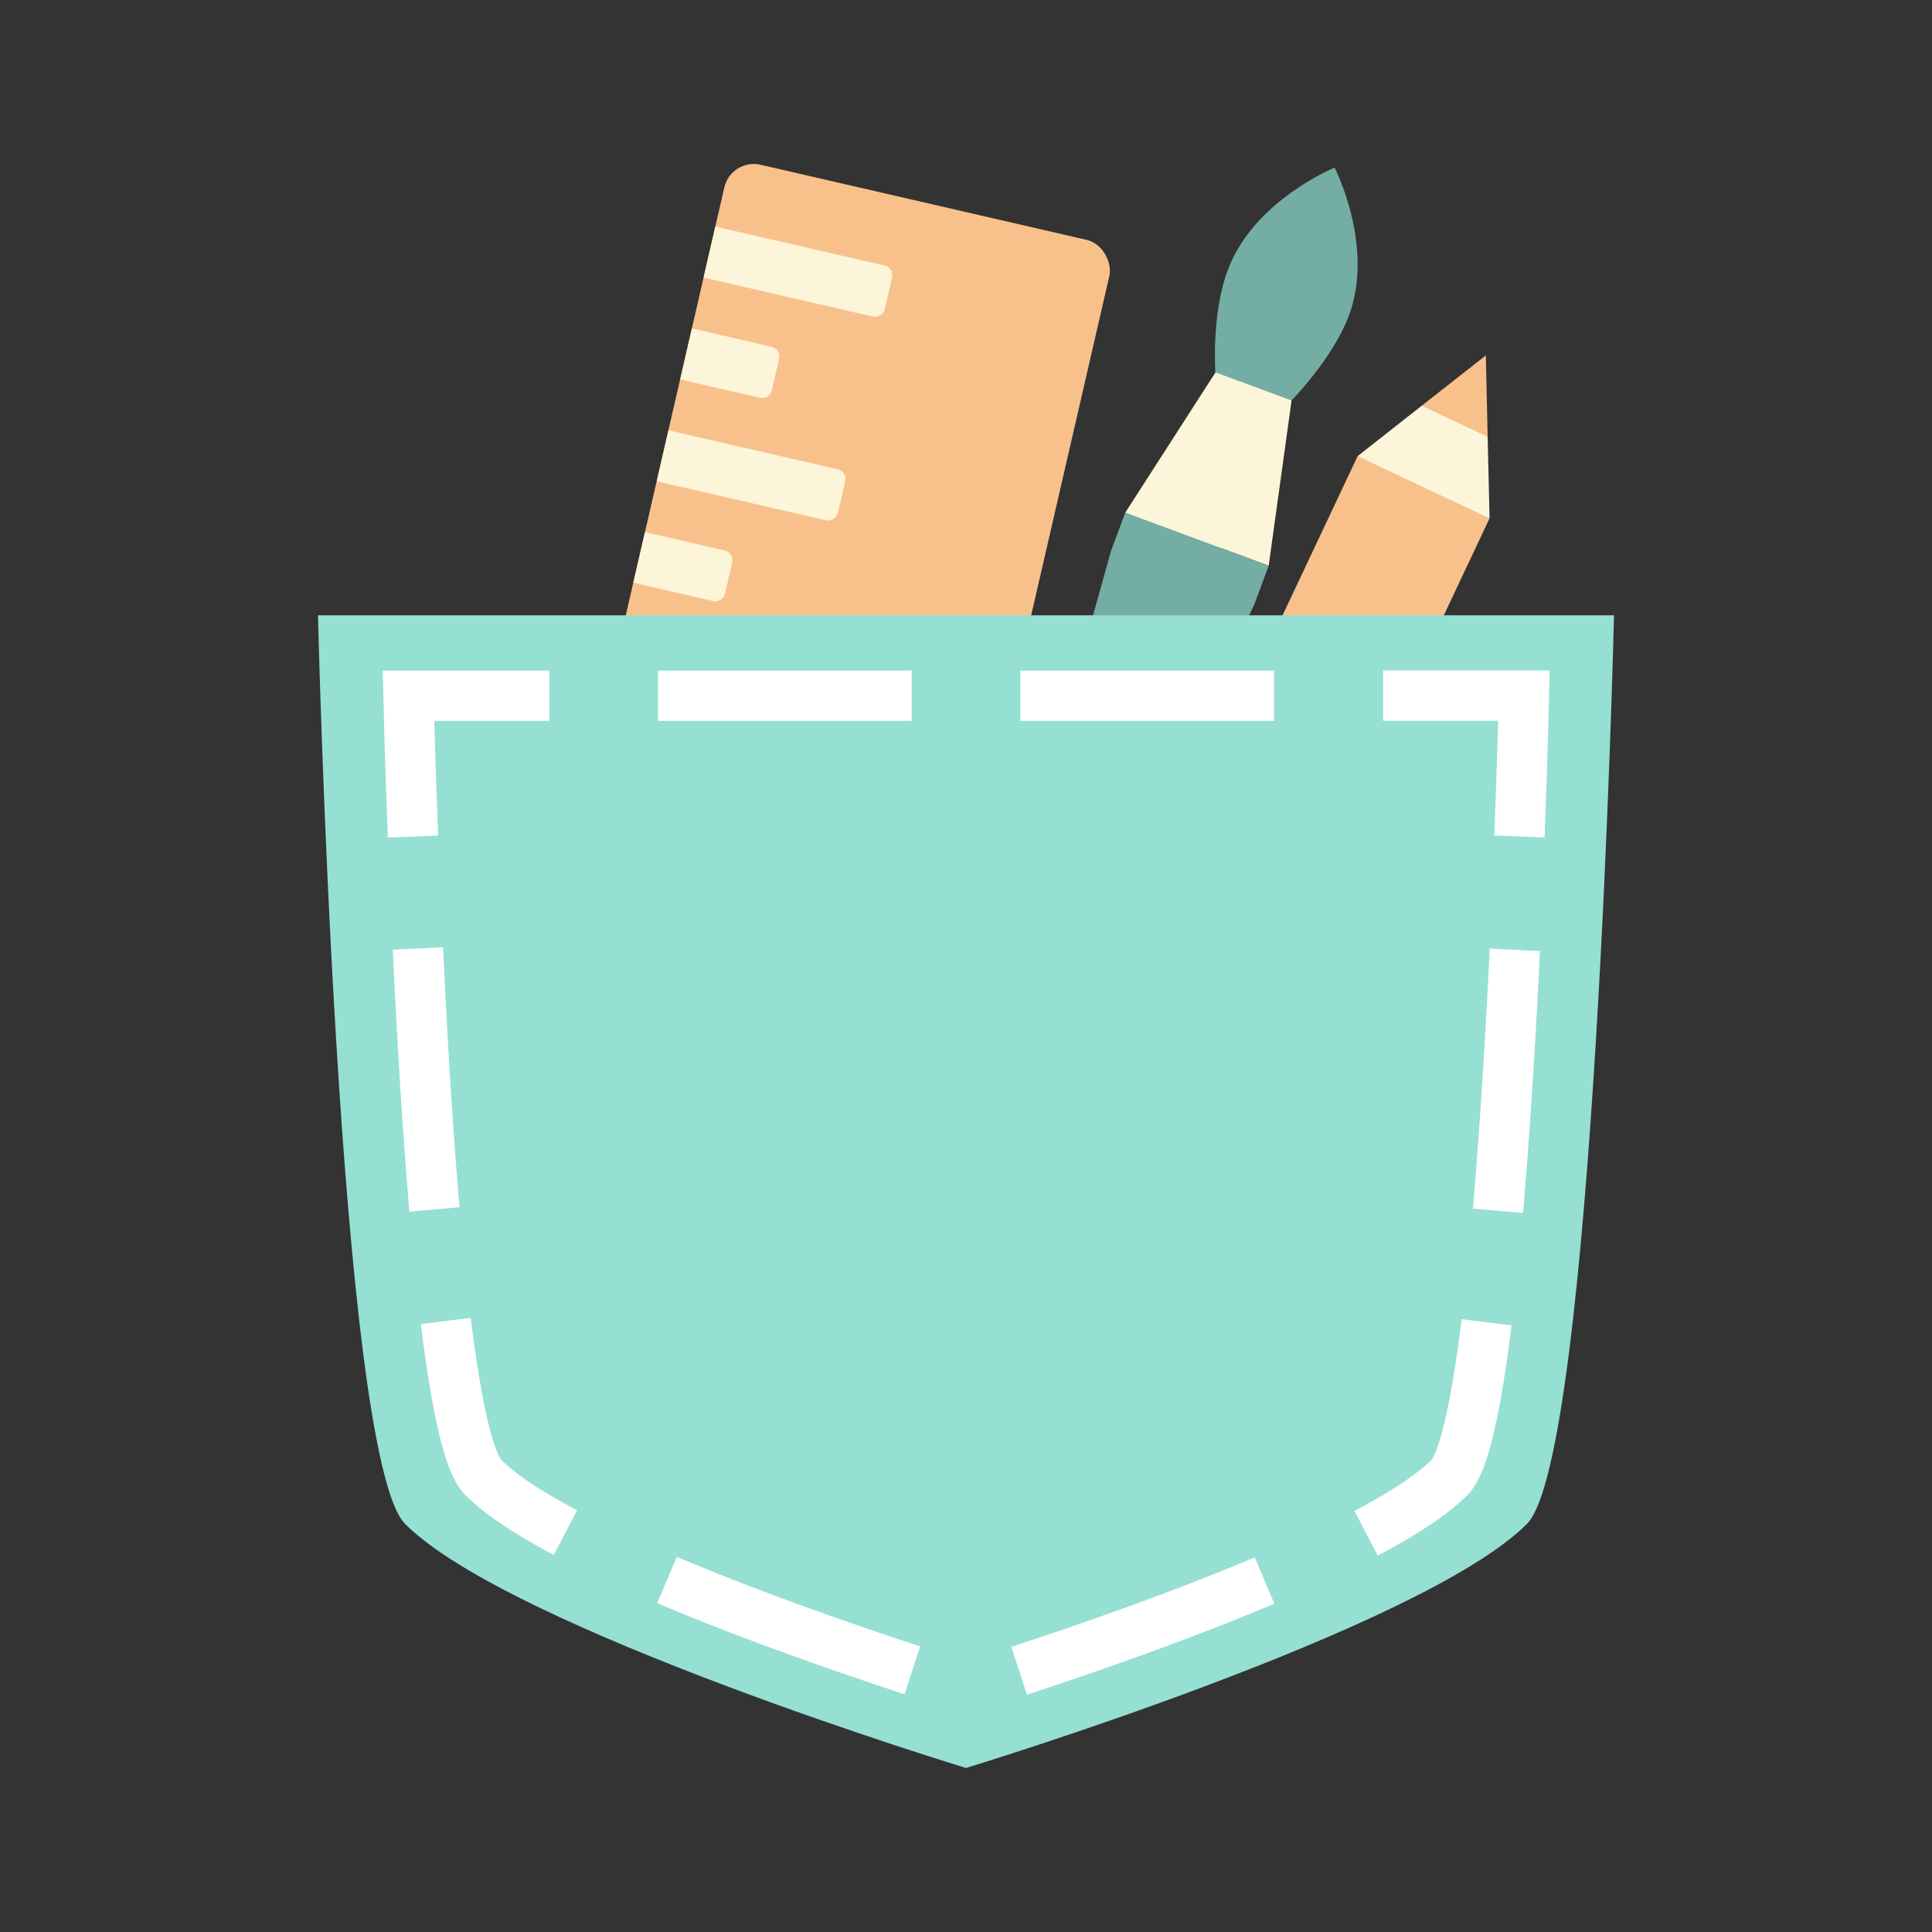 <svg xmlns="http://www.w3.org/2000/svg" viewBox="0 0 192 192"><rect x="0" y="0" width="192" height="192" fill="#333333" stroke="none"/><title>Pocket Paint</title><polygon points="148.03 51.51 141.99 47.33 134.92 45.33 118.59 79.95 124.7 83.98 124.63 84.14 125.17 84.29 125.72 84.65 125.8 84.47 131.7 86.14 148.03 51.51" fill="#f8c18c"/><polygon points="141.29 40.32 147.66 35.32 147.84 43.41 143.54 44.05 141.29 40.32" fill="#f8c18c"/><polygon points="148.03 51.51 147.84 43.41 141.29 40.32 134.92 45.33 148.03 51.51" fill="#fdf5d9"/><polygon points="128.35 39.83 126.5 37.28 126.77 36.37 125.91 36.47 125.5 35.91 125.27 36.54 120.78 37.03 111.83 50.94 121.01 55.77 121.39 54.48 126.08 56.22 128.35 39.83" fill="#fdf5d9"/><polygon points="118.95 53.58 111.83 50.94 110.42 54.72 99.67 93.25 103.7 94.74 107.73 96.24 124.68 60 126.08 56.22 118.95 53.58" fill="#73ada4"/><path d="M132.63,16.66h0S124.54,19.94,122,26.89C120.38,31.17,120.78,37,120.78,37l3.79,1.4h0l3.78,1.4s4.12-4.18,5.71-8.46C136.63,24.42,132.63,16.66,132.63,16.66Z" fill="#73ada4"/><rect x="60.55" y="18.79" width="39.26" height="103.36" rx="3" transform="translate(17.87 -16.2) rotate(12.97)" fill="#f8c18c"/><path d="M70.27,24.5H87.52a1,1,0,0,1,1,1v3.2a1,1,0,0,1-1,1H70.27a0,0,0,0,1,0,0V24.5a0,0,0,0,1,0,0Z" transform="translate(8.11 -17.13) rotate(12.97)" fill="#fdf5d9"/><path d="M65.61,44.75H82.86a1,1,0,0,1,1,1v3.2a1,1,0,0,1-1,1H65.61a0,0,0,0,1,0,0v-5.2a0,0,0,0,1,0,0Z" transform="translate(12.54 -15.57) rotate(12.97)" fill="#fdf5d9"/><path d="M61.15,64.07H78.4a1,1,0,0,1,1,1v3.2a1,1,0,0,1-1,1H61.15a0,0,0,0,1,0,0v-5.2A0,0,0,0,1,61.15,64.07Z" transform="translate(16.76 -14.08) rotate(12.97)" fill="#fdf5d9"/><path d="M68.06,33.6h8.12a1,1,0,0,1,1,1v3.2a1,1,0,0,1-1,1H68.06a0,0,0,0,1,0,0V33.6A0,0,0,0,1,68.06,33.6Z" transform="translate(9.98 -15.38) rotate(12.97)" fill="#fdf5d9"/><path d="M63.39,53.85h8.12a1,1,0,0,1,1,1V58a1,1,0,0,1-1,1H63.39a0,0,0,0,1,0,0v-5.2a0,0,0,0,1,0,0Z" transform="translate(14.41 -13.82) rotate(12.97)" fill="#fdf5d9"/><path d="M96,61.15H31.6s2,83.62,8.66,90.3C50.73,161.93,96,175.7,96,175.7s45.27-13.77,55.74-24.25c6.68-6.68,8.66-90.3,8.66-90.3Z" fill="#96dfd3"/><path d="M54.59,69.14h-14s.13,5.69.45,14" fill="none" stroke="#fff" stroke-miterlimit="10" stroke-width="5"/><path d="M41.53,94.26c1,21.36,3,49.1,6.51,52.58,9,9,48,20.87,48,20.87s38.95-11.85,48-20.87c3.79-3.79,5.82-36.39,6.77-58.14" fill="none" stroke="#fff" stroke-miterlimit="10" stroke-width="5" stroke-dasharray="25.99 11.14"/><path d="M151,83.13c.32-8.3.45-14,.45-14h-14" fill="none" stroke="#fff" stroke-miterlimit="10" stroke-width="5"/><polyline points="126.61 69.14 96 69.14 59.99 69.14" fill="none" stroke="#fff" stroke-miterlimit="10" stroke-width="5" stroke-dasharray="25.21 10.8"/></svg>